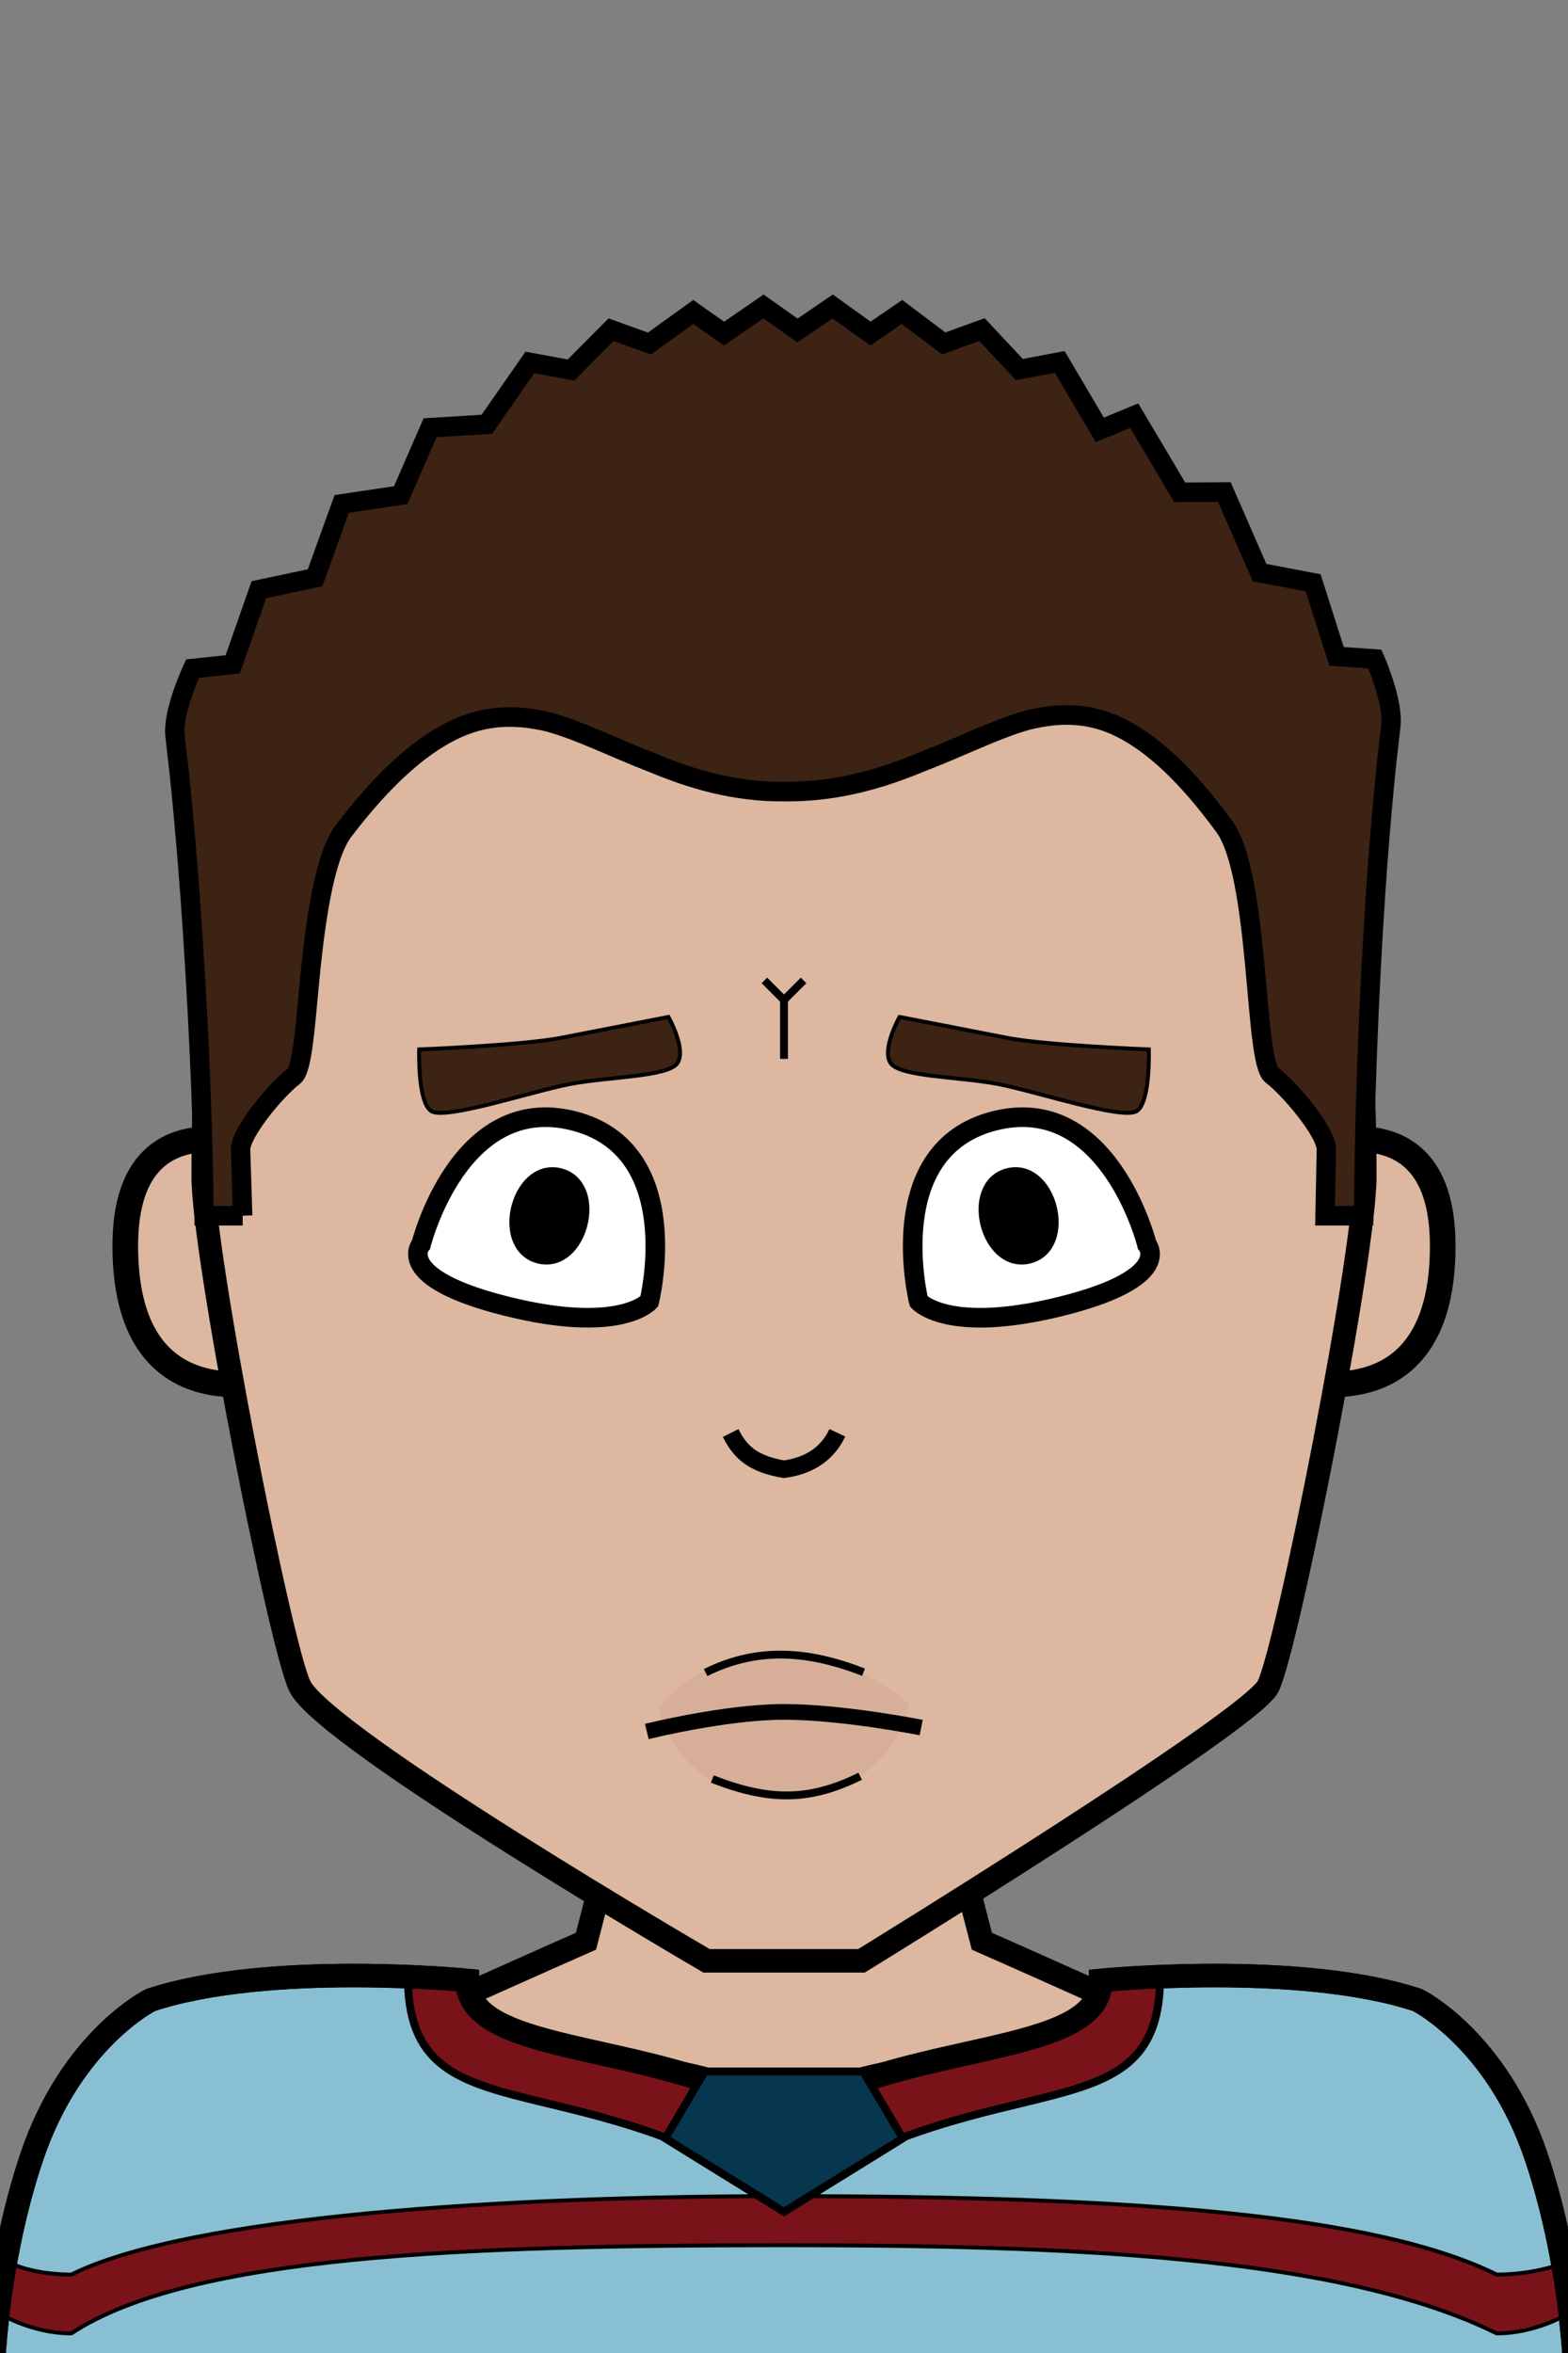 <svg xmlns="http://www.w3.org/2000/svg" version="1.2" baseProfile="tiny" width="100%" height="100%" viewBox="0 0 400 600" preserveAspectRatio="xMinYMin meet">
<rect x="0" y="0" width="400" height="600" fill="#808080" stroke="none"/>
<g transform="scale(1.01 1) translate(-2.004 0)">
<path fill="#ddb7a0" stroke="#000" stroke-width="6" d="M20 600s-5-60 40-70c15 0 45-15 90-35l50-195 50 195c45 20 75 35 90 35 45 10 45 70 45 70" class="body"/>
</g>
<g transform="scale(1.01 1) translate(-1.98 0)">
<g stroke="#000"><path fill="#89bfd3" stroke-width="6" d="M120 505c0 20 50 15 80 35 30-20 80-15 80-35 0 0 50-5 80 5 0 0 20 10 30 40s10 60 10 60H0s0-30 10-60 30-40 30-40c30-10 80-5 80-5Z" class="hockeyPrimary"/><path fill="#7a1319" d="M4.5 577.03S10 580 20 580c30-15 110-20 180-20 90 0 150 5 180 20 10 0 17-2.97 17-2.97l1 12.97s-8 5-18 5c-40-20-110-22.48-180-22.48-80 0-150 2.48-180 22.48-10 0-18-5-18-5z" class="stripeAccent"/><path fill="#7a1319" stroke-width="2" d="M120 505c0 20 50 15 80 30 30-15 80-10 80-30l15-1c0 41-40 21-95 56-55-35-95-15-95-56z" class="collarAccent"/><path fill="none" stroke-width="6" d="M120 505c0 20 50 15 80 35 30-20 80-15 80-35 0 0 50-5 80 5 0 0 20 10 30 40s10 60 10 60H0s0-30 10-60 30-40 30-40c30-10 80-5 80-5Z" class="hockeyStroke"/><path fill="#07364f" stroke-width="2" d="M180 528.21h40l10 17.05L200 564l-30-18.74z" class="shieldSecondary"/></g>
</g>
<g transform="translate(32 293.3) scale(1.09 1.09) translate(-1.899 -2.617) translate(-1.14 -3)">
<path fill="#ddb7a0" stroke="#000" stroke-width="6" d="M43 8S3-12 3 28c0 45 40 30 40 30z"/>
</g>
<g transform="translate(322 293.3) scale(-1.09 1.09) translate(-44.101 -2.617) translate(-1.14 -3)">
<path fill="#ddb7a0" stroke="#000" stroke-width="6" d="M43 8S3-12 3 28c0 45 40 30 40 30z"/>
</g>
<g transform="scale(0.988 1) translate(2.429 0)">
<path fill="#ddb7a0" stroke="#000" stroke-width="6" d="M200 100c100 0 150 60 150 200 0 20-20 120-25 130-4.47 8.94-105 70-105 70h-40s-98.29-56.58-105-70c-5-10-25-110-25-130 0-140 50-200 150-200Z" class="head"/><path fill="rgba(0,0,0,0)" d="M200 410c30 0 50 10 50 10 30 0 90-15 90-120h10c0 20-20 120-25 130-4.47 8.94-105 70-105 70h-40s-98.29-56.58-105-70c-5-10-25-110-25-130h10c0 105 60 120 90 120 0 0 20-10 50-10" class="faceShave"/><path fill="rgba(0,0,0,0)" d="M60 300H50c0-140 50-200 150-200s150 60 150 200h-10v-10c0-5-10-20-15-25s-5-55-15-65c-40-40-60 0-110 0s-70-40-110 0c-10 10-10 60-15 65s-15 20-15 25z" class="headShave"/>
</g>
<g>
<path fill="none" stroke="#000" stroke-width="2" d="M200 270v-15l5-5-5 5-5-5"/>
</g>
<g transform="translate(107.156 282) rotate(14 32.844 28)">
<path d="M63 43s-5 10-35 10S3 43 3 43 3 3 33 3s30 40 30 40Z" style="fill:#fff;stroke:#000;stroke-width:5"/><path d="M33 38c-10 0-10-20 0-20s10 20 0 20Z" style="fill:#000;stroke:#000;stroke-width:5"/>
</g>
<g transform="translate(227.156 282) rotate(-14 32.844 28) scale(-1 1) translate(-65.688 0)">
<path d="M63 43s-5 10-35 10S3 43 3 43 3 3 33 3s30 40 30 40Z" style="fill:#fff;stroke:#000;stroke-width:5"/><path d="M33 38c-10 0-10-20 0-20s10 20 0 20Z" style="fill:#000;stroke:#000;stroke-width:5"/>
</g>
<g transform="translate(105 260.333) rotate(-11 35 9.667)">
<path fill="#3D2314" stroke="#000" d="M67 17c3-3 0-12 0-12H39C29 5 3 1 3 1S0 14 3 17s26 0 36 0 25 3 28 0Z"/>
</g>
<g transform="translate(225 260.333) rotate(11 35 9.667) scale(-1 1) translate(-70 0)">
<path fill="#3D2314" stroke="#000" d="M67 17c3-3 0-12 0-12H39C29 5 3 1 3 1S0 14 3 17s26 0 36 0 25 3 28 0Z"/>
</g>
<g transform="translate(0 51.521)">
<path d="M168 384s9-13.77 32-14.03c17.4-.2 32 13.2 32 13.2s-4.29 23.24-32 23.81c-27.29.56-32-22.98-32-22.98" style="opacity:.05;mix-blend-mode:multiply;fill:#501414"/><path d="M181.71 402.12c14.52 5.66 24.72 5.71 37.72-.71m.86-26.53c-14.52-5.66-27.29-6.34-40.29.09" style="fill:none;stroke:#000;stroke-width:2"/><path d="M165 390s20-5 35-5 35 4 35 4" style="fill:none;stroke:#000;stroke-width:4"/>
</g>
<g transform="translate(144.411 264.974) scale(-0.89 0.89) translate(-118.047 12.981)">
<path fill="#ddb7a0" stroke="#000" stroke-width="5" d="M40.3 99.804c2.56 5.426 7.286 9.34 15.292 10.445 8.532-1.475 12.386-4.548 15.285-10.378"/>
</g>
<g transform="scale(0.988 1) translate(2.426 0)">
<path fill="#3D2314" stroke="#000" stroke-width="5" d="M60.24 310h-9.98s-.07-4.66-.15-9.25c-.13-7.33-.35-14.71-.63-22-.27-7.13-.61-14.16-.97-20.97-.36-6.66-.75-13.11-1.15-19.21-.4-5.99-.82-11.65-1.23-16.87-.82-10.14-1.64-18.6-2.28-24.6-.66-5.8-1.11-9.4-1.14-10.19-.28-6.19 4.6-16.43 4.6-16.43l10.34-1.07 6.77-19.05 14.5-3.03 6.87-18.83 15.24-2.24 7.59-17.19 14.65-.88 11.11-15.77L145 94.35l10.35-10.28 9.9 3.53 11.34-8.05 7.93 5.52 10.19-6.93 8.77 6.13 9.09-6.13 9.76 6.92 8.13-5.51 10.79 8.02 9.87-3.53 9.66 10.2 10.42-1.95 10.35 17.32 8.88-3.62 11.75 19.55 11.52-.07 9.1 20.54 13.83 2.61 6.05 18.75 9.89.68s4.51 10.05 4.18 16.3c-.04.8-.5 4.45-1.17 10.35-.64 6.13-1.45 14.79-2.26 25.2-.4 5.36-.79 11.19-1.17 17.36-.37 6.28-.73 12.92-1.05 19.77-.32 6.98-.61 14.18-.84 21.45-.23 7.4-.39 14.87-.48 22.25l-.1 9.27h-9.98s.25-12.6.34-16.86c.11-4.27-9.33-15.45-14.07-18.99-2.37-1.82-3.08-14.23-4.38-27.82-1.35-14.27-3.37-29.86-8.11-35.85-9.64-12.96-18.21-20.72-26.42-24.83-8.27-4.12-16.12-3.99-24.39-1.96-8.35 2.37-17.13 6.82-27.2 10.64-10.13 4.15-21.53 7.6-35 7.52-13.21.16-24.36-3.22-34.3-7.31-9.9-3.76-18.58-8.15-26.95-10.45-8.34-1.94-16.37-1.96-24.99 2.28-8.55 4.24-17.56 12.12-27.68 25.16-4.92 6.01-7.23 21.43-8.74 35.49-1.35 13.37-2.03 25.59-4.36 27.4-4.68 3.5-13.9 14.55-13.75 18.78.14 4.23.54 16.8.54 16.8Z"/>
</g>
</svg>